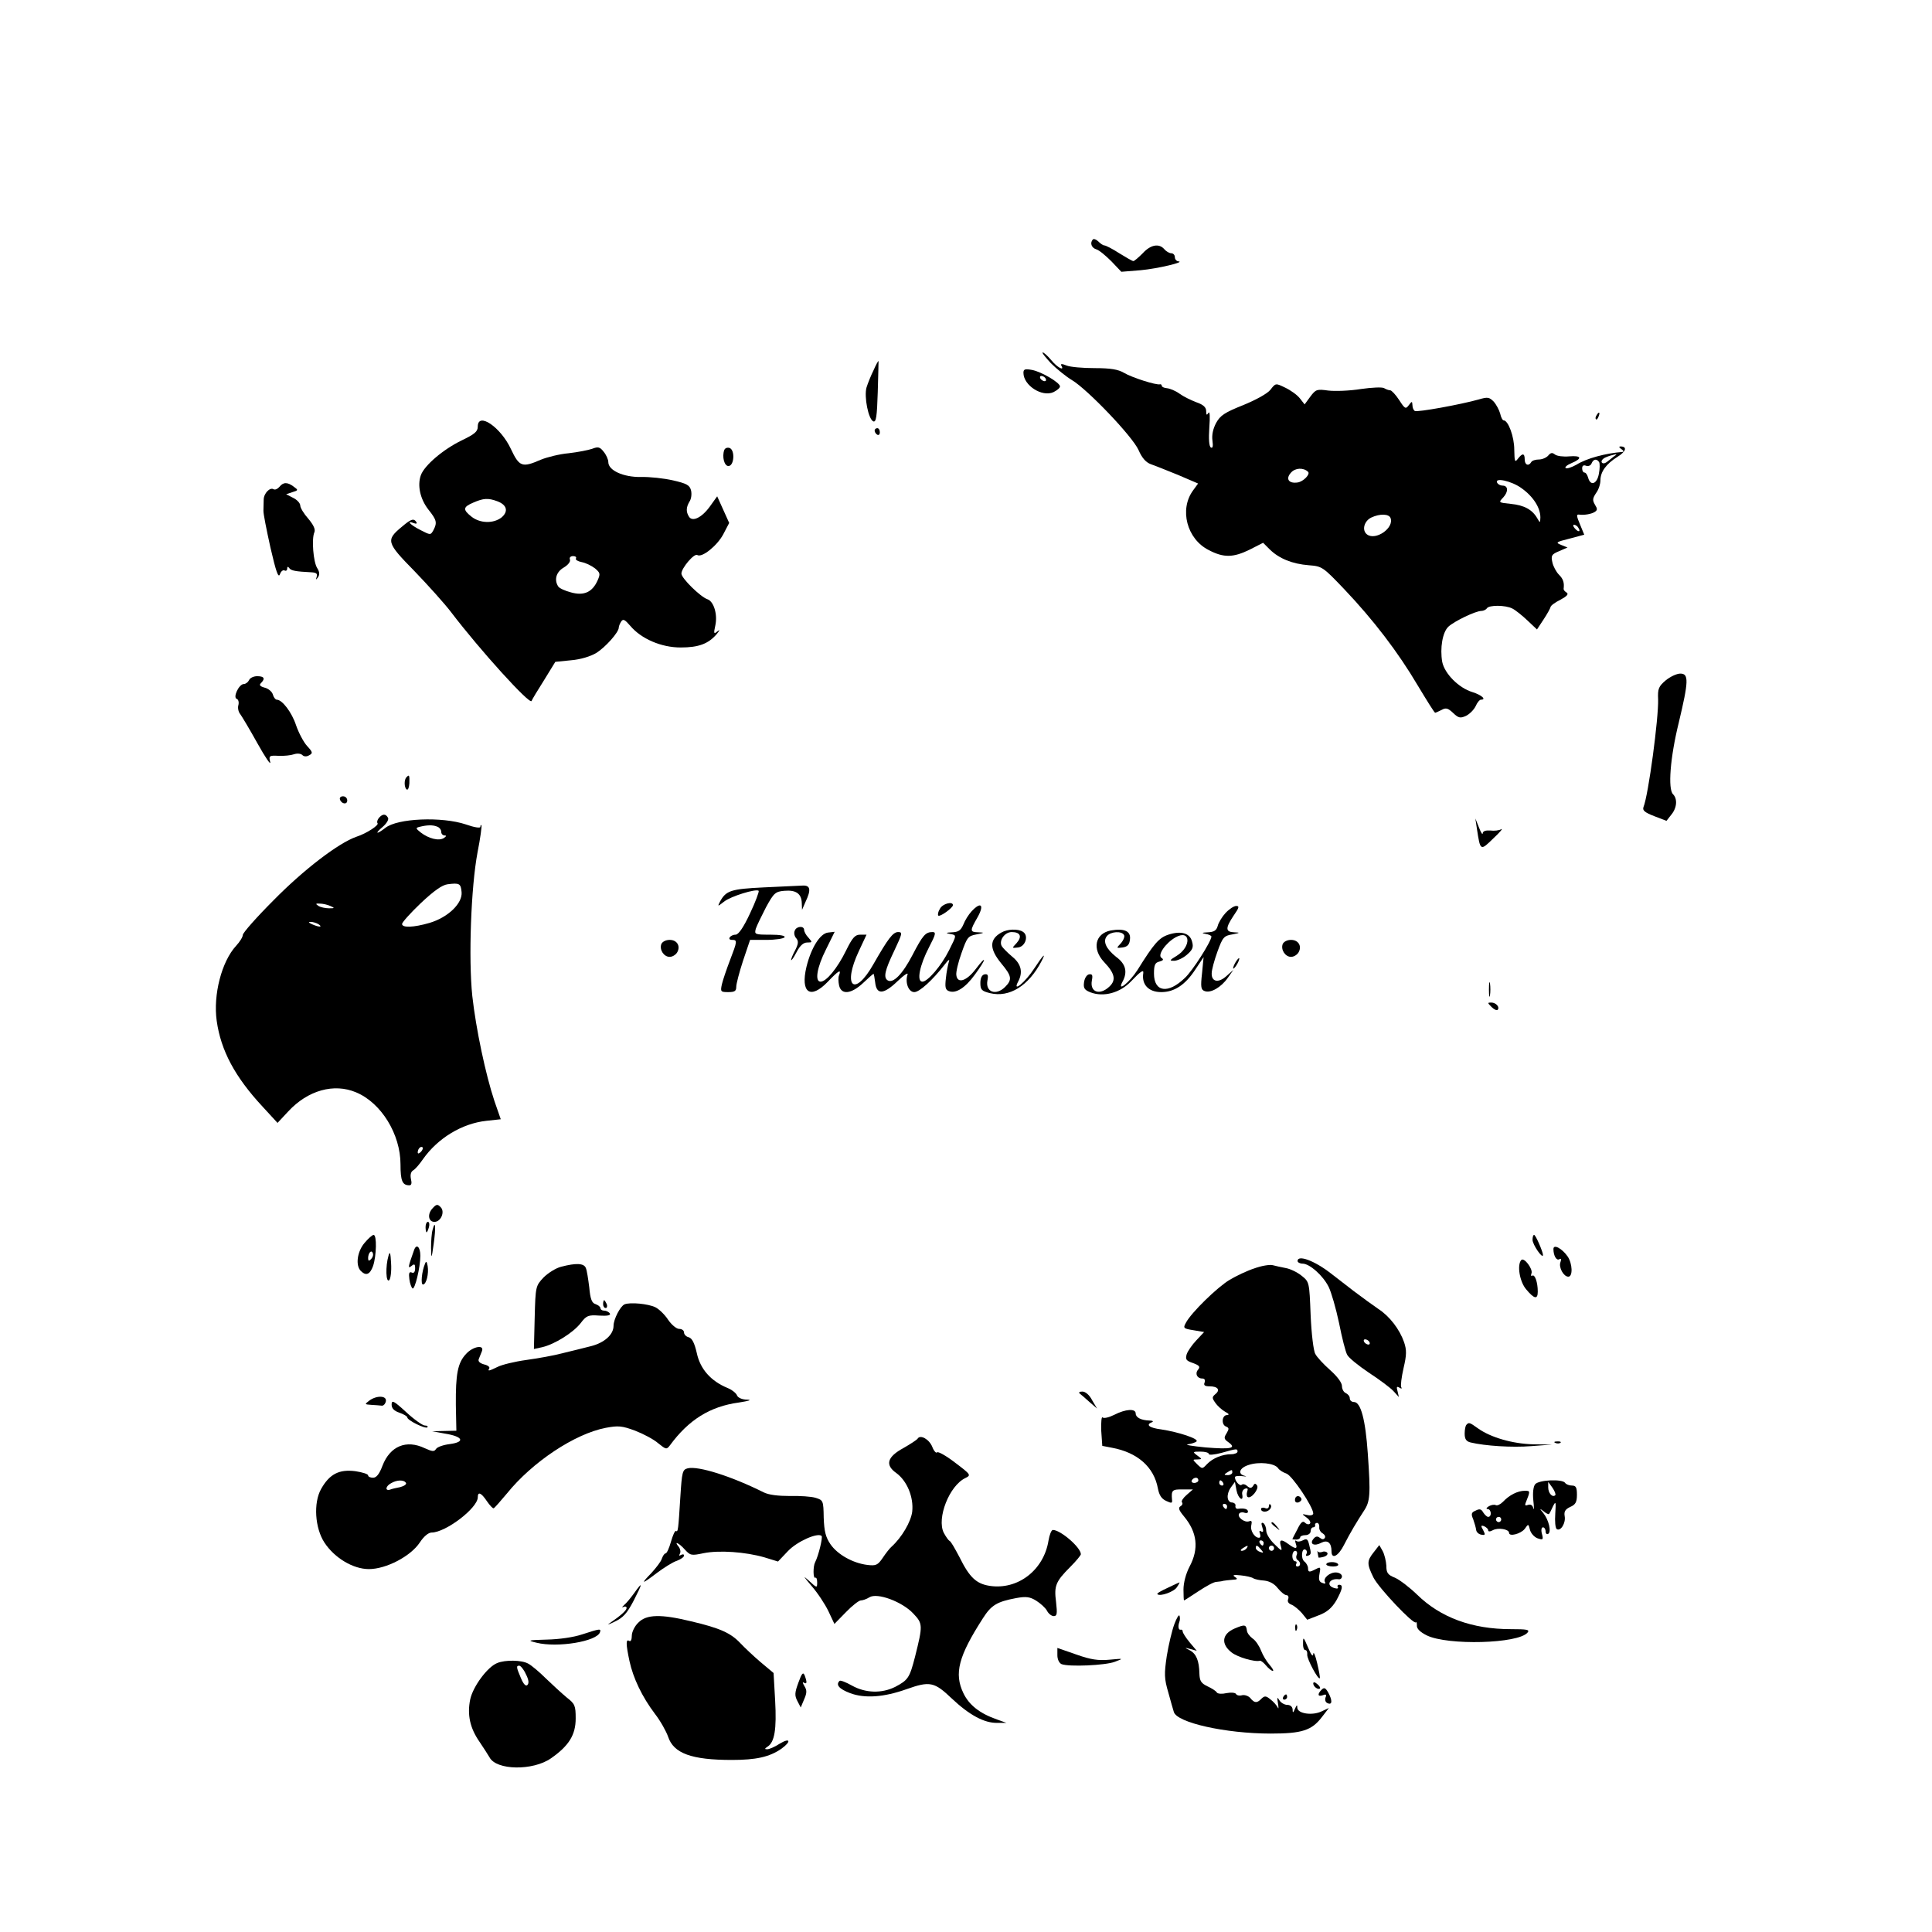 <?xml version="1.0" standalone="no"?>
<!DOCTYPE svg PUBLIC "-//W3C//DTD SVG 20010904//EN"
 "http://www.w3.org/TR/2001/REC-SVG-20010904/DTD/svg10.dtd">
<svg version="1.0" xmlns="http://www.w3.org/2000/svg"
 width="740pt" height="740pt" viewBox="0 0 740 740"
 preserveAspectRatio="xMidYMid meet">

<g transform="translate(0,740) scale(0.1,-0.1)"
fill="#000000" stroke="none">
<path d="M4186 6483 c-12 -13 -6 -32 13 -38 11 -3 36 -24 58 -46 l38 -40 74 6
c66 6 174 32 144 34 -7 1 -13 8 -13 16 0 8 -6 15 -14 15 -7 0 -19 7 -26 15
-20 24 -53 18 -83 -15 -16 -16 -32 -30 -36 -30 -4 0 -28 14 -54 30 -26 17 -52
30 -57 30 -5 0 -15 7 -23 15 -8 8 -17 11 -21 8z"/>
<path d="M4025 6009 c22 -22 59 -52 81 -65 60 -36 232 -216 255 -268 13 -30
28 -47 47 -54 15 -5 62 -24 104 -41 l77 -33 -19 -26 c-54 -73 -24 -187 60
-229 57 -30 94 -29 157 2 l51 26 26 -26 c35 -34 85 -55 149 -60 51 -4 54 -6
136 -92 112 -118 206 -241 281 -368 35 -58 64 -105 67 -105 2 0 13 5 25 11 16
9 24 7 44 -12 20 -19 27 -21 49 -11 14 7 30 23 37 37 6 14 15 25 20 25 23 0 3
18 -32 29 -53 16 -107 71 -116 116 -9 52 1 114 24 135 23 21 104 60 126 60 8
0 18 5 21 10 8 13 71 13 98 -1 12 -6 38 -27 58 -46 l36 -34 25 38 c14 21 26
43 27 48 1 6 18 18 38 28 24 13 32 21 24 27 -7 4 -12 10 -12 14 3 24 -1 38
-18 55 -10 10 -22 32 -25 47 -6 26 -3 31 26 43 l32 14 -25 10 c-22 9 -19 11
33 24 l56 15 -14 34 c-16 38 -17 44 -6 43 18 -3 48 2 60 10 11 7 11 12 1 28
-10 17 -9 24 4 44 10 13 17 35 17 49 0 33 22 63 65 90 33 20 39 40 12 40 -7 0
-6 -4 3 -10 8 -5 11 -10 5 -11 -66 -5 -139 -25 -177 -49 -18 -10 -36 -16 -41
-13 -5 3 5 12 22 19 43 18 39 30 -9 26 -22 -2 -46 1 -54 7 -10 8 -16 8 -26 -4
-7 -8 -23 -15 -36 -15 -12 0 -26 -4 -29 -10 -10 -17 -25 -11 -25 10 0 25 -9
25 -26 3 -12 -16 -13 -11 -14 35 0 49 -23 112 -41 112 -4 0 -10 12 -13 26 -4
14 -15 35 -25 46 -17 17 -23 18 -57 8 -67 -19 -236 -50 -245 -44 -5 3 -9 13
-9 22 -1 16 -2 16 -14 0 -12 -16 -15 -14 -37 20 -13 20 -29 37 -34 37 -6 0
-16 4 -23 8 -7 5 -47 3 -89 -3 -43 -7 -99 -9 -125 -6 -44 6 -48 5 -69 -23
l-22 -30 -18 23 c-10 13 -35 31 -56 41 -37 18 -37 18 -57 -8 -12 -15 -56 -39
-105 -59 -70 -28 -87 -39 -103 -68 -12 -23 -17 -46 -14 -68 3 -21 1 -30 -6
-26 -7 4 -9 33 -6 76 3 41 2 64 -3 57 -7 -11 -9 -9 -9 6 0 15 -11 25 -37 34
-21 8 -50 22 -65 33 -15 11 -37 20 -48 21 -11 1 -20 5 -20 9 0 4 -3 7 -7 6
-14 -4 -108 26 -138 44 -22 13 -51 18 -112 18 -45 0 -93 4 -108 10 -17 7 -24
7 -20 0 14 -23 -15 -8 -38 20 -14 17 -29 30 -33 30 -5 0 10 -18 31 -41z m2164
-352 c-2 -1 -14 -10 -26 -20 -14 -12 -23 -15 -28 -8 -3 6 4 15 17 20 21 9 47
14 37 8z m-64 -27 c3 -5 3 -25 -1 -45 -7 -39 -32 -48 -41 -15 -3 11 -9 20 -14
20 -5 0 -9 7 -9 16 0 10 5 14 15 10 9 -3 18 1 21 9 7 17 20 19 29 5z m-1115
-37 c10 -9 -18 -38 -40 -41 -34 -5 -47 14 -25 38 16 18 47 20 65 3z m818 -63
c45 -32 72 -75 72 -112 -1 -22 -1 -22 -12 -3 -19 33 -50 50 -101 55 -48 5 -48
5 -29 25 20 22 19 45 -3 45 -8 0 -17 5 -20 10 -14 23 55 8 93 -20z m-502 -114
c15 -38 -57 -88 -90 -63 -21 16 -11 52 17 65 32 15 67 14 73 -2z m719 -37 c11
-16 1 -19 -13 -3 -7 8 -8 14 -3 14 5 0 13 -5 16 -11z"/>
<path d="M3346 5982 c-10 -20 -22 -50 -27 -66 -10 -35 7 -122 26 -130 11 -4
14 19 17 112 2 64 3 118 3 119 -1 2 -10 -14 -19 -35z"/>
<path d="M3920 5972 c0 -48 71 -94 115 -74 14 7 25 16 25 22 0 14 -70 56 -107
63 -27 5 -33 3 -33 -11z m85 -22 c3 -5 2 -10 -4 -10 -5 0 -13 5 -16 10 -3 6
-2 10 4 10 5 0 13 -4 16 -10z"/>
<path d="M6115 5809 c-4 -6 -5 -12 -2 -15 2 -3 7 2 10 11 7 17 1 20 -8 4z"/>
<path d="M1830 5766 c0 -19 -12 -29 -62 -53 -70 -34 -142 -95 -156 -133 -14
-39 -3 -91 29 -132 32 -40 34 -50 19 -79 -11 -19 -11 -19 -50 1 -39 20 -56 38
-24 26 8 -3 12 -2 9 4 -10 16 -21 12 -55 -17 -63 -52 -60 -61 47 -170 52 -54
116 -125 141 -158 112 -147 301 -355 308 -340 2 6 24 42 48 80 l43 70 60 6
c37 3 75 15 97 28 35 22 86 79 86 97 0 5 4 15 9 23 8 12 14 8 35 -16 42 -50
119 -83 193 -83 69 0 106 14 138 51 12 15 14 19 3 11 -14 -12 -15 -9 -8 23 9
42 -6 92 -31 100 -26 9 -99 80 -99 98 0 21 49 79 61 71 18 -11 76 36 99 79
l23 44 -23 51 -23 51 -28 -39 c-31 -43 -67 -60 -80 -39 -12 19 -11 36 2 58 7
10 9 29 6 42 -5 21 -17 27 -69 39 -35 8 -90 14 -123 13 -67 -1 -125 25 -125
57 0 10 -8 28 -18 40 -14 18 -21 20 -44 11 -14 -5 -55 -13 -90 -17 -34 -3 -83
-15 -107 -25 -71 -31 -82 -27 -114 41 -39 84 -127 144 -127 86z m75 -286 c37
-14 43 -39 16 -62 -31 -24 -82 -23 -115 3 -34 27 -33 37 7 54 39 17 57 18 92
5z m301 -219 c-3 -5 7 -11 22 -14 16 -3 38 -14 51 -24 20 -17 21 -21 10 -46
-20 -45 -52 -60 -102 -46 -23 6 -45 16 -49 23 -16 25 -8 55 21 72 17 10 27 23
24 31 -3 7 2 13 12 13 9 0 14 -4 11 -9z"/>
<path d="M3350 5751 c0 -6 5 -13 10 -16 6 -3 10 1 10 9 0 9 -4 16 -10 16 -5 0
-10 -4 -10 -9z"/>
<path d="M2774 5676 c-9 -25 0 -61 16 -61 22 0 26 60 5 69 -9 3 -18 0 -21 -8z"/>
<path d="M1070 5535 c-7 -8 -16 -12 -22 -9 -14 9 -38 -16 -38 -40 0 -11 -1
-30 -1 -41 -1 -11 12 -75 27 -143 21 -91 30 -117 36 -102 4 12 12 18 18 15 5
-3 10 0 10 7 0 8 3 9 8 2 7 -10 25 -13 84 -16 19 -1 25 -5 21 -17 -4 -13 -3
-13 5 -2 7 10 6 21 -3 35 -15 23 -22 112 -11 137 5 11 -3 28 -23 52 -17 19
-31 42 -31 51 0 8 -12 22 -27 29 l-27 14 24 8 c23 7 23 8 5 21 -24 18 -40 18
-55 -1z"/>
<path d="M6380 4794 c-27 -23 -31 -32 -29 -73 2 -71 -37 -365 -56 -412 -5 -13
5 -21 41 -35 l47 -18 18 23 c22 26 25 61 7 79 -20 20 -11 140 22 274 38 159
39 188 6 188 -14 0 -39 -12 -56 -26z"/>
<path d="M954 4795 c-4 -8 -13 -15 -20 -15 -19 0 -43 -52 -27 -57 6 -2 9 -13
6 -24 -3 -10 0 -26 7 -34 6 -8 36 -58 66 -112 30 -54 52 -86 49 -72 -6 24 -4
26 32 24 21 -1 48 2 59 6 12 4 26 3 32 -3 6 -6 16 -7 26 -1 15 8 14 12 -8 36
-13 14 -32 50 -42 79 -16 49 -53 98 -74 98 -5 0 -12 9 -15 20 -3 11 -18 23
-31 26 -18 5 -22 10 -15 17 18 18 13 27 -14 27 -14 0 -28 -7 -31 -15z"/>
<path d="M1557 4423 c-10 -9 -9 -41 1 -47 5 -3 9 8 10 24 1 32 -1 34 -11 23z"/>
<path d="M1302 4338 c6 -18 28 -21 28 -4 0 9 -7 16 -16 16 -9 0 -14 -5 -12
-12z"/>
<path d="M1451 4267 c-6 -8 -8 -16 -5 -20 7 -7 -41 -39 -81 -52 -69 -24 -203
-127 -317 -243 -65 -65 -118 -125 -118 -133 0 -8 -12 -27 -26 -42 -55 -60 -88
-187 -74 -287 16 -114 70 -215 176 -329 l57 -62 41 44 c75 81 175 109 260 73
96 -40 170 -160 170 -276 0 -63 7 -80 34 -80 8 0 10 8 6 24 -3 15 -1 27 8 33
8 4 25 24 38 43 57 81 150 137 243 147 l55 6 -24 69 c-34 102 -71 277 -85 403
-15 144 -5 417 20 550 11 55 17 102 15 104 -2 2 -4 0 -4 -6 0 -6 -24 -2 -55 9
-92 31 -263 24 -309 -13 -35 -27 -42 -23 -10 4 16 14 24 29 20 35 -9 16 -21
15 -35 -1z m223 -33 c9 -3 16 -12 16 -20 0 -8 6 -14 13 -14 8 0 7 -3 -3 -10
-19 -12 -58 -2 -88 21 -20 16 -21 18 -5 22 28 7 50 8 67 1z m94 -251 c4 -43
-52 -97 -123 -118 -62 -18 -105 -19 -105 -4 0 6 32 42 72 80 50 47 81 69 102
72 46 6 51 3 54 -30z m-503 -53 c18 -8 18 -9 -5 -9 -14 0 -32 4 -40 9 -12 8
-12 10 5 9 11 0 29 -4 40 -9z m-45 -70 c18 -12 2 -12 -25 0 -13 6 -15 9 -5 9
8 0 22 -4 30 -9z m392 -872 c-7 -7 -12 -8 -12 -2 0 14 12 26 19 19 2 -3 -1
-11 -7 -17z"/>
<path d="M5657 4225 c13 -85 13 -85 63 -36 25 23 38 39 30 35 -8 -5 -27 -7
-42 -5 -18 1 -28 -2 -29 -11 0 -7 -7 3 -14 22 l-14 35 6 -40z"/>
<path d="M2924 4001 c-124 -6 -143 -12 -166 -54 -10 -20 -10 -20 16 0 25 20
122 50 132 41 2 -3 -12 -42 -33 -86 -25 -54 -44 -81 -55 -82 -21 0 -35 -20
-14 -20 21 0 20 -5 -8 -78 -13 -34 -27 -75 -31 -92 -6 -28 -5 -30 24 -30 25 0
31 4 31 20 0 12 12 57 26 100 l27 80 63 0 c34 0 66 5 69 10 4 6 -17 10 -55 10
-59 0 -61 1 -55 23 4 12 22 49 39 82 30 55 36 60 70 63 45 4 66 -11 67 -47 l1
-26 13 30 c23 48 19 65 -12 63 -16 -1 -82 -4 -149 -7z"/>
<path d="M3600 3919 c-7 -11 -9 -23 -6 -26 6 -6 55 29 56 40 0 16 -40 6 -50
-14z"/>
<path d="M3721 3909 c-11 -12 -25 -34 -31 -50 -10 -23 -19 -29 -44 -30 -23 -1
-25 -3 -8 -6 27 -5 27 -3 -3 -63 -30 -60 -82 -120 -102 -120 -23 0 -11 62 26
133 25 48 27 57 13 57 -27 0 -37 -11 -77 -88 -38 -73 -74 -110 -95 -97 -17 11
-11 38 25 113 31 66 33 72 15 72 -20 0 -39 -26 -94 -122 -73 -130 -121 -88
-56 50 l29 62 -24 0 c-20 0 -30 -11 -55 -62 -33 -67 -75 -118 -97 -118 -23 0
-14 55 21 124 l33 67 -26 -3 c-30 -4 -64 -58 -82 -131 -24 -100 15 -127 82
-57 41 43 52 49 43 25 -4 -8 -3 -26 0 -40 9 -37 47 -32 92 10 20 19 38 35 40
35 1 0 4 -15 6 -32 5 -49 32 -48 86 4 25 24 42 35 38 25 -10 -31 4 -67 26 -67
20 0 70 46 116 105 15 20 21 23 16 10 -3 -11 -9 -39 -11 -62 -4 -34 -2 -44 11
-49 27 -11 63 12 100 63 45 61 47 79 3 21 -35 -46 -70 -57 -74 -23 -2 11 7 49
20 85 21 60 25 65 57 71 31 6 32 7 8 8 -34 1 -34 5 -3 59 26 47 12 60 -24 21z"/>
<path d="M4694 3903 c-13 -14 -27 -37 -30 -50 -5 -17 -14 -23 -38 -24 -23 -1
-25 -3 -8 -6 12 -2 22 -7 22 -10 0 -18 -73 -133 -102 -159 -64 -62 -118 -54
-118 17 0 33 4 42 21 46 15 4 17 8 8 14 -17 10 15 57 54 79 58 32 61 -36 4
-71 -28 -17 -29 -19 -10 -19 12 0 34 10 49 23 22 19 26 29 20 50 -8 33 -42 43
-91 27 -36 -12 -55 -34 -118 -135 -30 -47 -80 -88 -58 -46 21 38 13 69 -24 96
-39 31 -52 60 -35 80 14 17 56 20 65 4 4 -5 -1 -19 -11 -31 -19 -20 -19 -20 6
-17 19 3 26 11 28 31 4 32 -22 43 -74 34 -60 -12 -72 -71 -25 -121 41 -43 47
-69 20 -94 -37 -35 -75 -21 -67 23 4 21 2 26 -11 24 -9 -2 -17 -15 -19 -31 -3
-22 2 -29 25 -38 50 -19 113 -2 155 42 36 38 49 47 47 32 -7 -44 20 -73 69
-73 50 0 92 28 130 86 l32 48 -6 -62 c-6 -53 -4 -63 10 -68 23 -9 63 14 89 51
l21 30 -27 -24 c-30 -27 -57 -22 -56 11 0 13 10 50 22 83 20 55 25 61 57 66
30 6 31 7 8 8 -35 1 -35 16 -3 64 21 30 23 37 10 37 -9 0 -27 -12 -41 -27z"/>
<path d="M3044 3835 c-4 -8 -1 -22 6 -29 9 -11 8 -21 -4 -45 -9 -16 -16 -34
-16 -38 1 -4 10 9 21 30 13 25 26 37 41 37 20 0 20 1 5 18 -10 10 -17 24 -17
30 0 17 -30 15 -36 -3z"/>
<path d="M3835 3828 c-46 -26 -46 -62 0 -118 40 -48 43 -62 15 -90 -35 -35
-76 -20 -68 24 4 21 2 26 -11 24 -10 -2 -16 -14 -16 -33 0 -26 5 -31 37 -39
74 -18 148 28 197 122 20 38 6 24 -28 -28 -33 -51 -84 -94 -62 -51 20 36 13
68 -21 96 -18 15 -37 34 -41 41 -12 21 11 54 38 54 33 0 41 -17 19 -42 -19
-20 -19 -20 6 -17 28 4 41 46 18 60 -18 12 -59 11 -83 -3z"/>
<path d="M2533 3784 c-8 -22 10 -49 32 -49 10 0 22 7 28 16 15 24 1 49 -28 49
-15 0 -28 -7 -32 -16z"/>
<path d="M4913 3784 c-8 -22 10 -49 32 -49 10 0 22 7 28 16 15 24 1 49 -28 49
-15 0 -28 -7 -32 -16z"/>
<path d="M4730 3710 c-6 -11 -8 -20 -6 -20 3 0 10 9 16 20 6 11 8 20 6 20 -3
0 -10 -9 -16 -20z"/>
<path d="M5703 3610 c0 -25 2 -35 4 -22 2 12 2 32 0 45 -2 12 -4 2 -4 -23z"/>
<path d="M5713 3543 c9 -9 19 -14 23 -11 10 10 -6 28 -24 28 -15 0 -15 -1 1
-17z"/>
<path d="M1656 2771 c-20 -22 -15 -51 8 -51 25 0 41 39 24 56 -12 13 -17 12
-32 -5z"/>
<path d="M1630 2700 c0 -11 2 -20 4 -20 2 0 6 9 9 20 3 11 1 20 -4 20 -5 0 -9
-9 -9 -20z"/>
<path d="M1657 2690 c-4 -14 -6 -45 -6 -70 1 -44 2 -43 10 15 9 64 7 96 -4 55z"/>
<path d="M1396 2639 c-28 -33 -35 -86 -14 -107 20 -20 35 -14 47 19 13 39 15
119 2 119 -5 0 -21 -14 -35 -31z m25 -62 c-8 -8 -11 -7 -11 4 0 20 13 34 18
19 3 -7 -1 -17 -7 -23z"/>
<path d="M5870 2651 c0 -18 39 -75 40 -58 0 12 -28 77 -34 77 -4 0 -6 -9 -6
-19z"/>
<path d="M1586 2612 c-23 -65 -25 -73 -10 -61 11 9 14 8 14 -9 0 -14 -5 -20
-13 -16 -10 4 -12 -3 -9 -26 2 -16 8 -32 12 -35 9 -6 30 81 30 125 0 34 -15
48 -24 22z"/>
<path d="M5950 2616 c0 -26 12 -46 23 -39 6 4 8 0 4 -11 -8 -20 12 -56 30 -56
18 0 16 51 -3 78 -21 30 -54 48 -54 28z"/>
<path d="M1488 2590 c-12 -40 -10 -106 3 -93 5 5 9 34 7 64 -2 42 -5 48 -10
29z"/>
<path d="M4970 2570 c0 -5 9 -10 19 -10 27 0 78 -45 100 -89 10 -20 28 -82 40
-139 11 -56 25 -111 31 -121 5 -11 42 -41 82 -68 40 -26 83 -58 95 -71 l21
-23 -5 22 c-5 17 -3 20 7 14 8 -5 11 -4 7 2 -3 5 1 38 9 73 12 51 12 69 2 99
-17 49 -55 99 -98 127 -19 13 -62 44 -95 69 -33 26 -73 56 -88 68 -63 49 -127
72 -127 47z m275 -310 c3 -5 2 -10 -4 -10 -5 0 -13 5 -16 10 -3 6 -2 10 4 10
5 0 13 -4 16 -10z"/>
<path d="M5827 2574 c-17 -18 -7 -83 19 -113 31 -37 44 -39 44 -8 0 35 -11 67
-21 61 -5 -3 -6 1 -3 9 6 16 -28 62 -39 51z"/>
<path d="M1628 2560 c-13 -31 -17 -80 -8 -80 13 0 23 42 18 71 -3 17 -6 20
-10 9z"/>
<path d="M2149 2548 c-20 -5 -50 -24 -67 -41 -30 -32 -31 -34 -34 -153 l-3
-121 32 7 c47 11 118 55 147 92 22 29 29 32 71 29 32 -2 45 1 41 8 -4 6 -14
11 -22 11 -8 0 -14 4 -14 9 0 5 -8 12 -19 16 -14 4 -20 19 -24 64 -4 32 -9 65
-13 74 -7 19 -38 20 -95 5z"/>
<path d="M4805 2542 c-28 -9 -70 -29 -95 -44 -46 -27 -148 -126 -168 -165 -11
-20 -9 -22 29 -28 l41 -7 -30 -32 c-16 -17 -33 -41 -37 -54 -5 -19 -2 -24 25
-33 24 -9 28 -14 19 -25 -13 -15 -4 -34 16 -34 9 0 12 -6 9 -15 -5 -11 1 -15
19 -15 32 0 42 -14 22 -30 -13 -11 -13 -15 0 -33 8 -12 25 -27 37 -34 15 -8
18 -12 8 -13 -20 0 -23 -37 -4 -44 12 -5 12 -9 2 -26 -11 -17 -10 -22 7 -34
32 -23 12 -28 -87 -20 -51 5 -82 10 -68 12 14 2 29 7 33 11 10 10 -69 36 -135
46 -47 6 -61 18 -35 28 6 3 2 6 -10 6 -33 1 -53 12 -53 27 0 20 -39 17 -82 -5
-20 -10 -40 -15 -45 -10 -4 4 -6 -18 -5 -51 l4 -58 36 -7 c99 -18 162 -74 177
-156 5 -26 14 -40 32 -48 21 -10 24 -9 22 6 -3 35 1 39 41 38 l39 0 -24 -21
c-14 -12 -21 -24 -18 -28 4 -4 2 -11 -5 -15 -10 -6 -7 -15 12 -38 52 -62 59
-125 22 -194 -14 -27 -23 -62 -23 -87 0 -23 1 -42 2 -42 2 0 26 16 55 35 29
19 59 36 69 36 9 1 21 2 26 4 6 1 21 3 35 4 20 1 22 3 10 11 -11 7 -5 9 22 6
21 -2 42 -7 48 -11 6 -4 25 -8 42 -9 20 -2 39 -12 52 -29 12 -15 27 -27 34
-27 6 0 9 -7 6 -15 -4 -9 1 -17 12 -21 11 -4 28 -19 40 -32 l21 -26 44 17 c32
12 50 28 67 56 24 44 28 61 11 61 -5 0 -8 -4 -5 -9 4 -5 -2 -7 -12 -4 -35 9
-21 39 16 34 6 -1 12 4 12 11 0 8 -10 14 -21 15 -25 2 -53 -22 -44 -37 4 -6
-1 -7 -10 -3 -13 4 -15 14 -11 35 5 26 4 27 -14 18 -25 -13 -30 -13 -30 4 0 7
-6 19 -14 25 -15 12 -10 55 5 45 5 -3 6 -10 3 -16 -4 -6 -1 -9 5 -7 14 5 14 8
5 44 -5 20 -9 23 -24 15 -9 -5 -21 -6 -25 -2 -5 4 -5 -1 -2 -10 8 -22 -1 -22
-27 -3 -28 21 -38 19 -30 -7 6 -21 3 -20 -24 7 -18 17 -32 40 -32 52 0 12 -5
25 -11 29 -8 4 -9 -1 -4 -16 5 -15 4 -20 -4 -16 -7 5 -9 1 -5 -8 3 -9 2 -16
-4 -16 -17 0 -35 29 -29 49 3 14 1 18 -9 14 -17 -6 -46 16 -38 29 3 5 12 7 20
4 8 -3 14 -1 14 4 0 10 -14 14 -38 11 -7 -1 -11 4 -10 11 2 6 -4 12 -12 13
-21 0 -24 31 -6 57 l16 22 6 -32 c6 -32 28 -47 22 -16 -2 10 3 19 11 22 10 3
12 0 8 -11 -3 -9 -2 -19 2 -21 13 -8 44 31 36 44 -6 9 -10 9 -15 -1 -7 -10
-12 -10 -23 -1 -7 7 -17 9 -21 5 -7 -7 -26 14 -26 29 0 4 12 6 28 4 15 -2 19
-1 10 1 -29 7 -21 31 15 42 39 13 98 7 112 -12 5 -8 20 -17 32 -21 22 -7 103
-128 103 -153 0 -6 -10 -9 -22 -6 -23 5 -23 5 -3 -10 11 -8 17 -19 12 -23 -4
-4 -12 -3 -19 4 -8 8 -16 1 -29 -26 -11 -20 -19 -37 -19 -37 0 -1 7 -2 15 -2
8 0 15 4 15 9 0 4 9 8 20 8 11 0 20 7 20 15 0 8 4 15 10 15 5 0 9 4 7 9 -1 5
3 8 8 8 6 -1 9 -9 8 -17 -1 -8 5 -19 13 -23 8 -5 12 -13 8 -18 -4 -6 -10 -6
-19 1 -9 7 -16 6 -24 -4 -17 -20 3 -30 30 -15 24 12 39 0 39 -33 0 -32 26 -19
48 25 25 49 50 90 76 130 24 36 26 62 15 219 -9 131 -27 198 -53 198 -9 0 -16
6 -16 14 0 8 -7 16 -15 20 -8 3 -15 15 -15 27 0 13 -18 37 -45 61 -25 22 -51
50 -57 62 -7 11 -15 78 -18 149 -5 127 -5 127 -35 151 -16 13 -43 26 -60 29
-16 3 -39 8 -50 11 -11 3 -43 -2 -70 -12z m-65 -702 c0 -5 -11 -10 -24 -10
-34 0 -71 -15 -93 -38 -18 -19 -18 -19 -37 -1 -19 19 -19 19 0 19 19 1 19 1 0
15 -19 14 -18 15 12 15 18 0 32 -4 32 -9 0 -5 21 -3 48 4 60 17 62 17 62 5z
m-20 -80 c0 -5 -8 -10 -17 -10 -15 0 -16 2 -3 10 19 12 20 12 20 0z m-130 -30
c0 -5 -7 -10 -16 -10 -8 0 -12 5 -9 10 3 6 10 10 16 10 5 0 9 -4 9 -10z m95
-10 c3 -5 1 -10 -4 -10 -6 0 -11 5 -11 10 0 6 2 10 4 10 3 0 8 -4 11 -10z m15
-90 c0 -5 -2 -10 -4 -10 -3 0 -8 5 -11 10 -3 6 -1 10 4 10 6 0 11 -4 11 -10z
m140 -140 c0 -5 -2 -10 -4 -10 -3 0 -8 5 -11 10 -3 6 -1 10 4 10 6 0 11 -4 11
-10z m-65 -20 c-3 -5 -12 -10 -18 -10 -7 0 -6 4 3 10 19 12 23 12 15 0z m55
-5 c11 -13 10 -14 -4 -9 -9 3 -16 10 -16 15 0 13 6 11 20 -6z m50 5 c0 -5 -4
-10 -10 -10 -5 0 -10 5 -10 10 0 6 5 10 10 10 6 0 10 -4 10 -10z m87 -25 c-4
-8 -2 -17 3 -20 13 -8 13 -25 -1 -25 -5 0 -7 5 -4 10 3 6 1 10 -4 10 -6 0 -11
9 -11 20 0 11 5 20 11 20 6 0 9 -7 6 -15z"/>
<path d="M2310 2405 c0 -8 4 -15 10 -15 5 0 7 7 4 15 -4 8 -8 15 -10 15 -2 0
-4 -7 -4 -15z"/>
<path d="M2392 2404 c-16 -7 -42 -57 -42 -82 0 -34 -35 -65 -86 -78 -27 -7
-76 -19 -109 -27 -33 -9 -96 -20 -139 -26 -44 -6 -93 -18 -109 -26 -35 -17
-40 -18 -33 -6 3 5 -6 12 -20 15 -17 5 -24 12 -20 21 3 8 9 22 12 30 10 26
-35 18 -61 -11 -32 -34 -40 -77 -39 -196 l2 -98 -47 -1 -46 -1 49 -9 c69 -11
79 -32 20 -40 -25 -3 -49 -11 -54 -19 -7 -11 -14 -10 -43 3 -71 34 -133 8
-162 -67 -12 -32 -23 -46 -36 -46 -11 0 -19 4 -19 9 0 5 -22 12 -49 16 -62 8
-99 -11 -131 -68 -30 -53 -24 -150 13 -206 39 -59 110 -101 170 -101 66 0 160
49 195 102 15 23 33 38 45 38 54 0 177 94 177 135 0 23 13 18 35 -15 11 -16
23 -29 26 -27 3 1 26 27 51 57 97 120 259 228 378 251 48 9 62 8 113 -11 31
-12 71 -33 88 -48 30 -24 32 -25 45 -8 71 97 153 149 264 164 38 6 52 10 32
11 -19 0 -35 7 -39 16 -3 9 -20 22 -37 29 -63 26 -104 72 -117 133 -9 39 -18
57 -31 61 -10 2 -18 11 -18 18 0 8 -8 14 -19 14 -10 0 -29 16 -42 35 -13 20
-35 41 -49 48 -27 13 -96 20 -118 11z m-837 -684 c3 -5 -7 -12 -22 -16 -15 -3
-34 -7 -40 -10 -19 -5 -16 14 5 25 22 13 49 14 57 1z"/>
<path d="M4136 2062 c5 -4 22 -18 37 -32 l29 -25 -19 32 c-10 20 -26 33 -37
33 -11 0 -16 -3 -10 -8z"/>
<path d="M1414 2035 c-18 -14 -18 -14 9 -16 15 -1 33 -2 39 -3 7 -1 14 7 16
17 4 22 -36 23 -64 2z"/>
<path d="M1500 2020 c0 -14 9 -24 30 -31 17 -6 30 -14 30 -18 0 -11 69 -45 77
-38 3 4 -1 7 -10 7 -8 0 -41 23 -71 51 -48 44 -56 48 -56 29z"/>
<path d="M5617 1943 c-4 -3 -7 -19 -7 -34 0 -21 6 -30 23 -34 54 -13 158 -20
232 -14 l80 6 -73 1 c-78 2 -162 26 -211 61 -32 23 -35 24 -44 14z"/>
<path d="M3515 1890 c-3 -5 -28 -21 -54 -36 -63 -34 -72 -65 -28 -96 41 -30
67 -92 61 -148 -5 -39 -40 -99 -80 -135 -6 -5 -21 -24 -33 -42 -19 -28 -26
-31 -59 -27 -56 7 -114 40 -141 79 -19 28 -24 50 -26 102 -1 65 -2 67 -31 76
-16 5 -60 8 -99 7 -44 0 -80 4 -100 14 -124 62 -251 102 -291 92 -20 -5 -22
-14 -28 -108 -8 -129 -9 -137 -17 -132 -4 2 -12 -17 -19 -41 -7 -25 -16 -45
-21 -45 -4 0 -10 -9 -14 -20 -3 -11 -22 -35 -40 -55 -44 -45 -37 -44 22 1 27
20 60 41 76 46 15 6 27 14 27 20 0 5 -5 6 -12 2 -7 -4 -8 -3 -4 5 4 6 2 18 -4
26 -21 25 0 16 23 -10 21 -23 25 -24 72 -14 60 12 160 5 233 -16 l52 -16 38
40 c35 37 114 72 129 58 5 -6 -12 -76 -25 -101 -8 -15 -8 -64 1 -59 4 2 7 -6
7 -18 0 -22 -1 -22 -32 7 -24 21 -21 17 10 -20 23 -26 52 -70 65 -97 l23 -49
44 45 c24 25 50 45 57 45 7 0 22 5 33 12 30 19 126 -17 168 -62 37 -39 37 -45
7 -165 -21 -82 -27 -90 -76 -116 -52 -26 -114 -24 -166 5 -23 13 -44 21 -47
18 -16 -15 -2 -31 40 -47 56 -21 129 -16 216 15 90 32 107 28 174 -36 67 -63
124 -94 174 -93 l35 0 -36 13 c-66 23 -107 55 -129 101 -36 75 -19 141 75 287
32 50 53 63 127 77 38 7 53 5 77 -10 16 -10 35 -27 41 -38 6 -12 18 -21 26
-21 13 0 14 9 9 54 -8 62 -2 78 55 135 22 22 40 44 40 48 0 26 -78 93 -107 93
-6 0 -13 -18 -17 -41 -18 -113 -118 -190 -226 -173 -51 8 -77 33 -115 110 -17
32 -33 61 -38 62 -4 2 -14 16 -22 31 -28 55 21 181 83 210 22 11 21 13 -40 59
-35 27 -66 44 -69 39 -3 -4 -12 5 -18 21 -12 30 -46 48 -56 32z"/>
<path d="M5958 1873 c7 -3 16 -2 19 1 4 3 -2 6 -13 5 -11 0 -14 -3 -6 -6z"/>
<path d="M5880 1715 c-7 -9 -10 -32 -7 -62 3 -26 3 -40 0 -30 -3 12 -10 16
-20 13 -10 -4 -13 -2 -10 6 19 48 19 48 -3 48 -26 0 -59 -16 -83 -42 -10 -10
-22 -16 -28 -13 -5 3 -17 1 -26 -4 -10 -6 -12 -11 -5 -11 14 0 17 -30 2 -30
-5 0 -13 8 -19 17 -7 13 -14 15 -29 7 -17 -7 -18 -13 -9 -34 5 -14 10 -32 11
-40 1 -8 9 -16 19 -18 16 -3 17 -1 8 17 -10 17 -9 20 4 15 8 -4 15 -10 15 -15
0 -6 7 -6 18 0 20 11 62 4 62 -10 0 -16 45 -4 60 15 14 20 14 20 20 -3 3 -13
16 -28 29 -33 21 -7 23 -6 17 17 -4 14 -2 25 4 25 5 0 10 -7 10 -16 0 -8 5
-12 10 -9 13 8 2 54 -19 80 -15 18 -15 19 2 6 9 -8 19 -12 20 -10 2 2 9 15 15
29 11 22 12 19 9 -28 -2 -29 0 -55 6 -59 15 -9 35 24 30 50 -3 17 2 26 21 35
21 9 26 19 26 47 0 28 -4 35 -19 35 -11 0 -23 5 -26 10 -10 16 -101 12 -115
-5z m77 -42 c-11 -10 -27 8 -27 30 l0 21 16 -22 c9 -13 14 -26 11 -29z m-207
-93 c0 -5 -4 -10 -10 -10 -5 0 -10 5 -10 10 0 6 5 10 10 10 6 0 10 -4 10 -10z"/>
<path d="M4960 1655 c0 -9 6 -12 15 -9 8 4 12 10 9 15 -8 14 -24 10 -24 -6z"/>
<path d="M4860 1631 c0 -8 -7 -11 -15 -7 -8 3 -15 1 -15 -4 0 -6 6 -10 14 -10
17 0 31 18 22 27 -3 4 -6 1 -6 -6z"/>
<path d="M4870 1566 c0 -2 8 -10 18 -17 15 -13 16 -12 3 4 -13 16 -21 21 -21
13z"/>
<path d="M5262 1455 c-27 -34 -27 -45 -1 -98 22 -42 153 -180 162 -171 3 3 4
-3 4 -12 -1 -12 12 -25 38 -38 80 -39 351 -32 386 11 9 11 -2 13 -64 13 -148
0 -269 44 -359 132 -29 28 -67 57 -85 65 -28 11 -33 19 -33 46 -1 17 -7 43
-14 56 l-13 23 -21 -27z"/>
<path d="M5047 1452 c1 -8 3 -15 3 -17 0 -2 9 -1 20 2 11 3 17 10 14 15 -3 5
-12 7 -19 4 -8 -3 -16 -2 -18 2 -2 4 -2 1 0 -6z"/>
<path d="M5080 1408 c0 -4 12 -8 26 -8 14 0 23 4 19 9 -6 11 -45 10 -45 -1z"/>
<path d="M4472 1318 c-24 -11 -42 -21 -39 -24 10 -10 64 9 75 27 7 10 11 19
10 18 -2 0 -23 -10 -46 -21z"/>
<path d="M2429 1298 c-13 -18 -30 -39 -39 -46 -8 -8 -9 -11 -2 -7 6 3 12 2 12
-4 0 -9 -22 -29 -66 -59 -11 -7 -1 -4 21 7 32 15 47 32 72 80 35 68 36 77 2
29z"/>
<path d="M4498 1179 c-9 -24 -22 -79 -29 -122 -10 -68 -10 -86 6 -140 9 -34
19 -67 21 -74 11 -41 198 -83 371 -83 120 0 157 12 196 63 l27 35 -28 -13
c-35 -17 -92 -9 -93 14 0 12 -2 12 -9 -4 -7 -17 -9 -17 -9 -2 -1 10 -9 17 -21
17 -10 0 -24 8 -30 18 -8 14 -9 11 -5 -13 3 -16 2 -23 -1 -15 -4 8 -16 22 -28
31 -17 14 -22 14 -34 3 -17 -18 -27 -18 -43 2 -7 8 -21 13 -31 11 -10 -3 -21
-1 -24 5 -3 5 -20 6 -36 3 -17 -4 -33 -3 -37 2 -3 6 -19 16 -36 24 -25 12 -30
21 -31 49 -1 49 -12 76 -37 89 -21 11 -21 11 2 5 l25 -7 -27 32 c-15 18 -27
37 -27 42 0 5 -3 8 -7 7 -9 -3 -12 12 -6 29 3 7 3 18 1 24 -2 7 -11 -8 -20
-32z"/>
<path d="M2445 1185 c-14 -13 -25 -36 -25 -50 0 -15 -4 -24 -10 -20 -13 8 -13
-11 1 -77 14 -65 48 -137 98 -203 21 -27 43 -67 50 -87 21 -64 90 -89 244 -89
92 0 144 11 190 43 39 28 34 44 -7 19 -18 -12 -40 -21 -47 -21 -11 0 -11 2 1
10 27 17 35 67 29 176 l-6 106 -49 41 c-27 23 -62 56 -79 74 -36 38 -77 57
-188 83 -115 28 -171 27 -202 -5z"/>
<path d="M4728 1162 c-48 -21 -52 -59 -11 -91 22 -18 90 -38 109 -32 3 1 14
-7 23 -18 10 -12 22 -21 26 -21 5 0 -1 10 -12 23 -11 12 -26 37 -33 55 -7 18
-21 39 -32 46 -11 8 -21 21 -22 30 -3 24 -8 25 -48 8z"/>
<path d="M4961 1164 c0 -11 3 -14 6 -6 3 7 2 16 -1 19 -3 4 -6 -2 -5 -13z"/>
<path d="M2230 1140 c-32 -11 -88 -19 -135 -20 -74 -2 -77 -3 -40 -12 81 -20
231 5 243 40 5 15 0 14 -68 -8z"/>
<path d="M4991 1108 c-1 -16 3 -28 8 -28 6 0 9 -8 8 -18 -1 -17 42 -97 48 -90
2 2 -3 28 -10 58 -7 30 -14 46 -15 35 -1 -13 -8 -4 -20 25 -17 40 -19 42 -19
18z"/>
<path d="M4050 1060 c0 -16 7 -30 16 -34 28 -11 168 -5 204 9 35 13 34 13 -20
8 -43 -4 -72 0 -128 20 l-72 25 0 -28z"/>
<path d="M1904 1030 c-37 -15 -92 -89 -103 -139 -12 -59 -1 -110 36 -163 15
-22 32 -49 38 -59 26 -50 166 -52 235 -4 69 48 95 90 95 153 0 49 -3 56 -34
80 -18 15 -54 48 -80 73 -25 25 -56 51 -68 57 -25 14 -88 15 -119 2z m110 -42
c11 -21 13 -35 6 -42 -6 -6 -15 3 -25 27 -18 42 -18 47 -6 47 5 0 17 -14 25
-32z"/>
<path d="M3058 955 c-14 -38 -15 -49 -4 -70 l13 -25 13 31 c11 25 11 35 1 51
-7 12 -8 17 -2 13 12 -7 13 1 3 28 -6 14 -11 8 -24 -28z"/>
<path d="M5030 952 c0 -12 19 -26 26 -19 2 2 -2 10 -11 17 -9 8 -15 8 -15 2z"/>
<path d="M5062 928 c-17 -17 -15 -28 5 -21 12 5 15 2 10 -9 -3 -10 0 -19 9
-22 17 -7 18 11 1 42 -10 17 -15 20 -25 10z"/>
<path d="M4915 900 c-3 -5 -1 -10 4 -10 6 0 11 5 11 10 0 6 -2 10 -4 10 -3 0
-8 -4 -11 -10z"/>
</g>
</svg>
